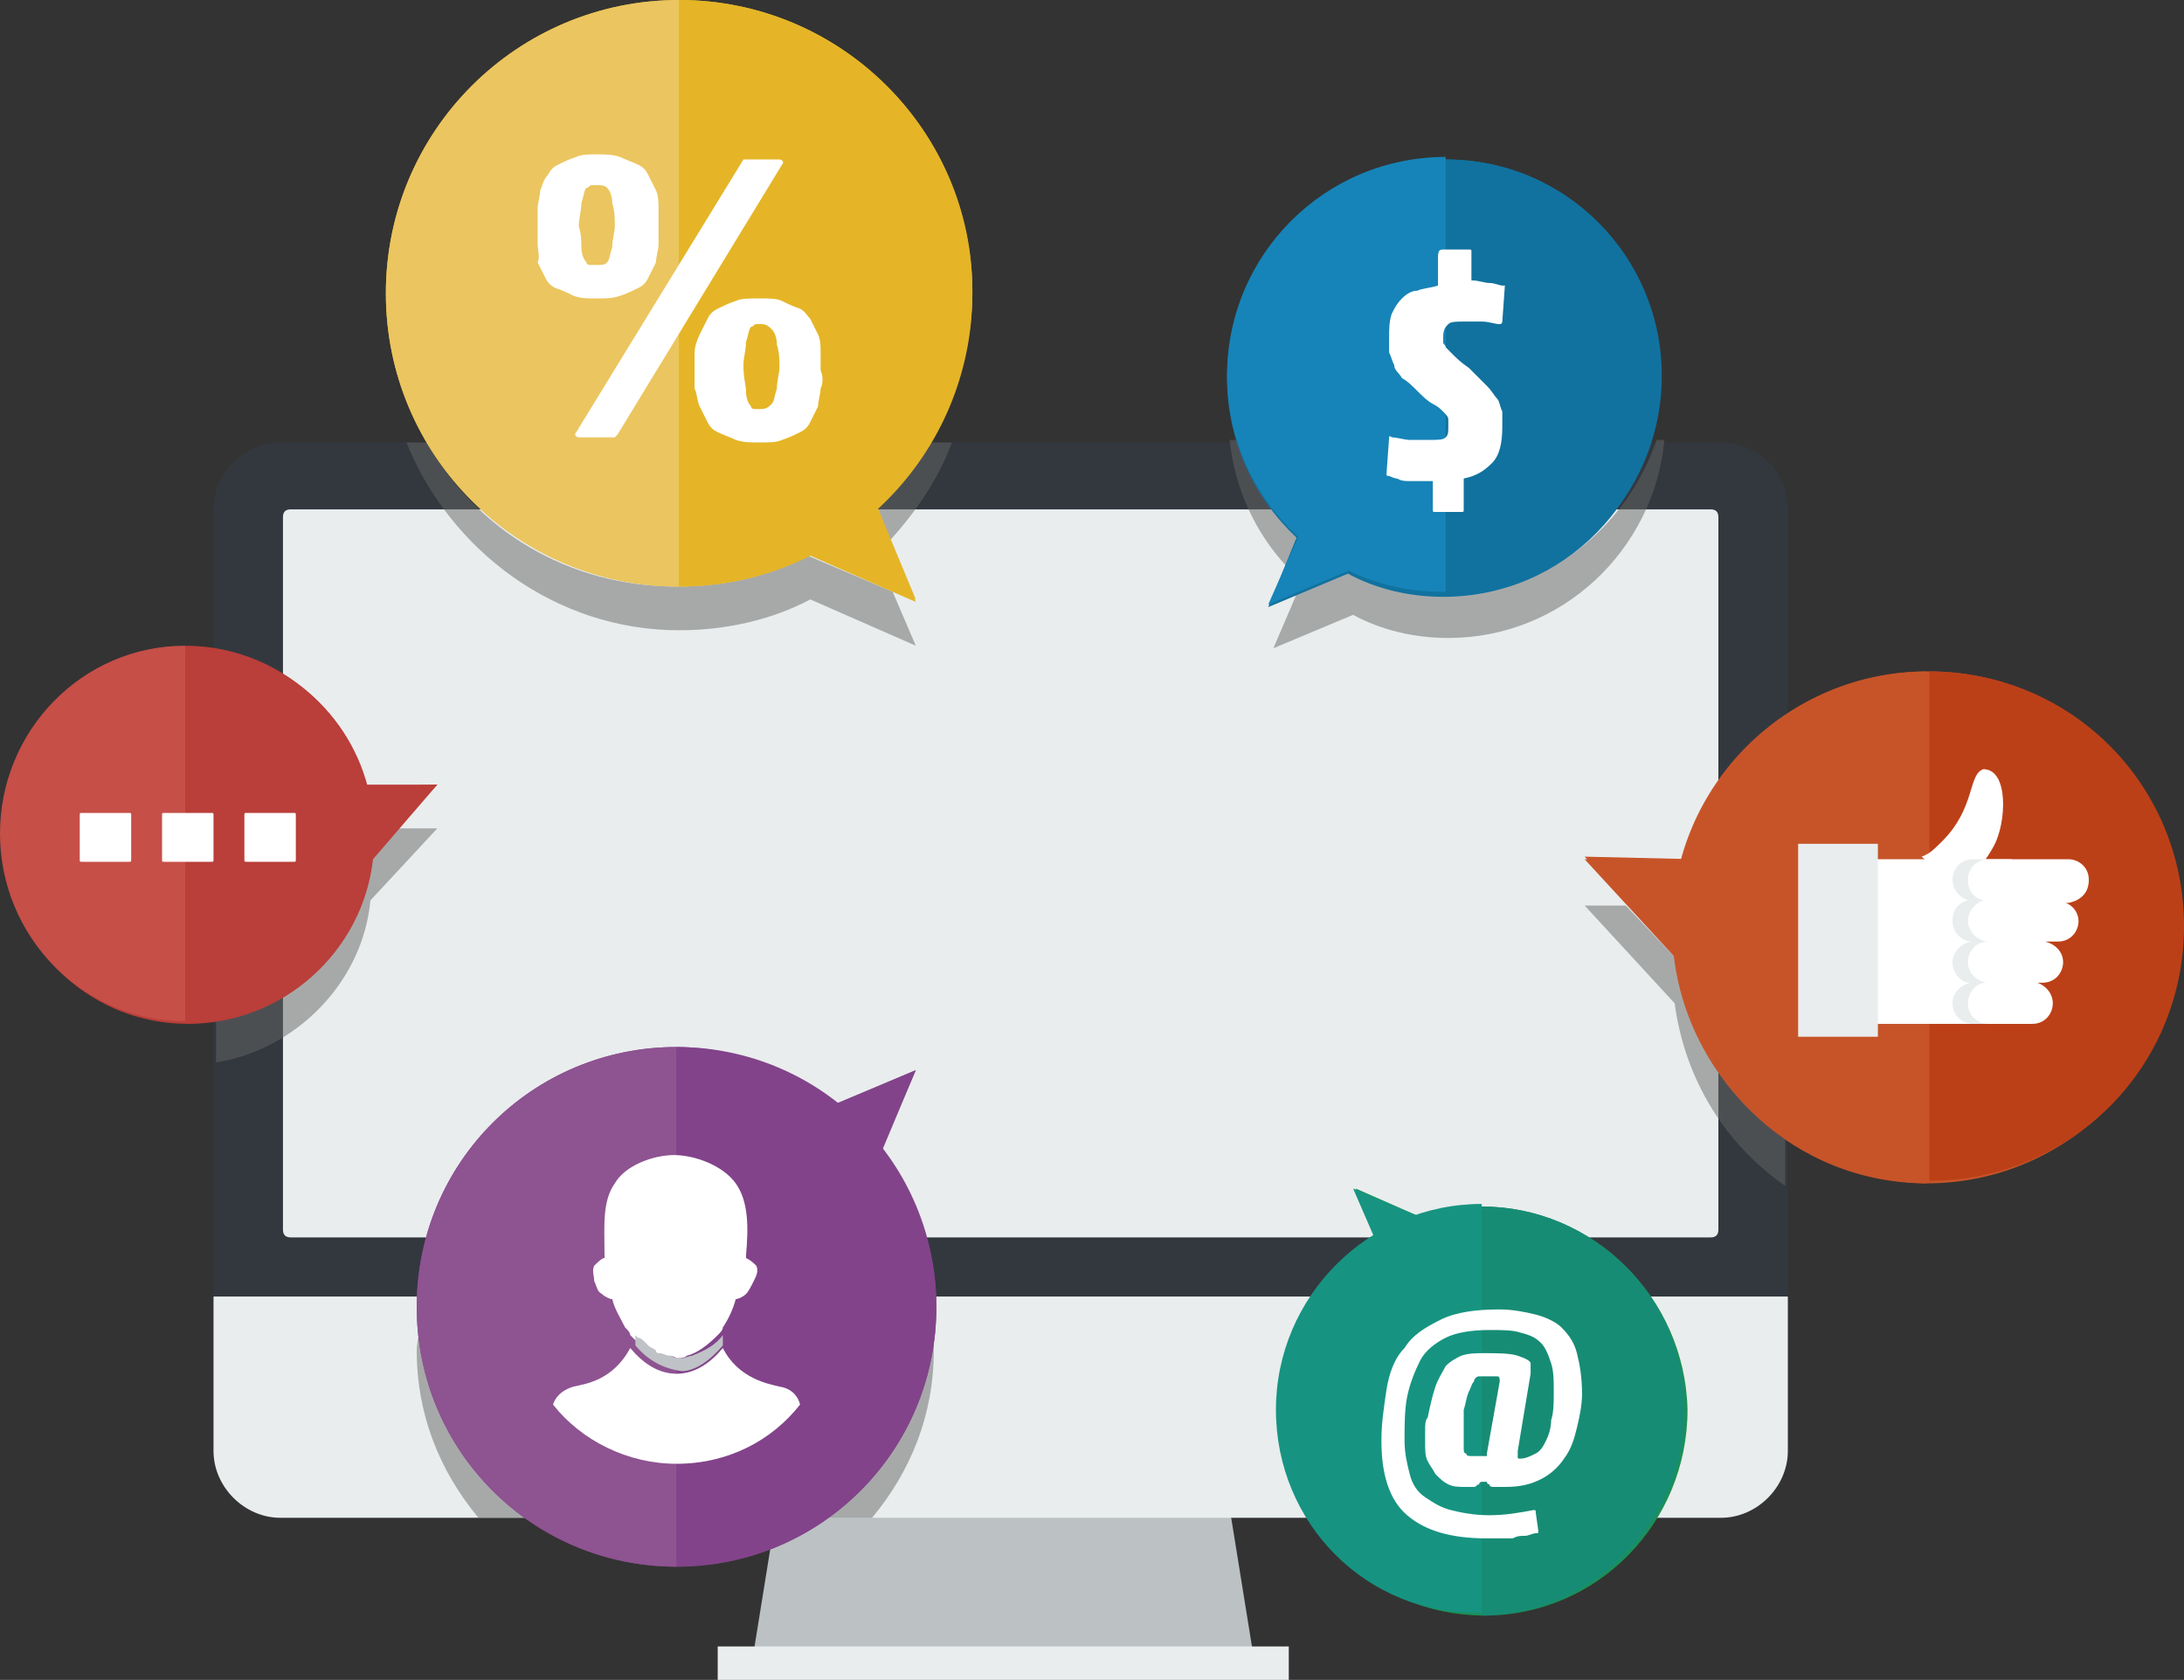 <?xml version="1.0" encoding="utf-8"?>
<!-- Generator: Adobe Illustrator 19.0.0, SVG Export Plug-In . SVG Version: 6.00 Build 0)  -->
<svg version="1.1" id="Capa_1" xmlns="http://www.w3.org/2000/svg" xmlns:xlink="http://www.w3.org/1999/xlink" x="0px" y="0px"
	 viewBox="0 0 84.9 65.3" style="enable-background:new 0 0 84.9 65.3;" xml:space="preserve">
<rect x="0" y="0" width="84.9" height="65.3" fill="#333333" stroke="none"/>
<style type="text/css">
	.st0{fill:#BCC1C3;}
	.st1{fill:#33383F;}
	.st2{fill:#E9EDED;}
	.st3{fill:#C75429;}
	.st4{fill:#DADCE0;}
	.st5{opacity:0.5;fill:#666666;}
	.st6{fill:#BA3E39;}
	.st7{fill:#C64F48;}
	.st8{fill:#FFFFFF;}
	.st9{fill:#BC4017;}
	.st10{fill:#E5B527;}
	.st11{fill:#EBC55F;}
	.st12{fill:#11729F;}
	.st13{fill:#1684B8;}
	.st14{fill:#1B9055;}
	.st15{fill:#169481;}
	.st16{fill:#178C75;}
	.st17{fill:#82438A;}
	.st18{fill:#8E5391;}
	.st19{fill:#BFC2C6;}
</style>
<g id="XMLID_611_">
	<g id="XMLID_491_">
		<g id="XMLID_516_">
			<polygon id="XMLID_523_" class="st0" points="48.7,64.2 29.3,64.2 31.3,51.8 46.7,51.8 			"/>
			<g id="XMLID_518_">
				<g id="XMLID_520_">
					<path id="XMLID_522_" class="st1" d="M66.9,17.2h-56c-1.4,0-2.6,1.2-2.6,2.6v30.6h61.2V19.8C69.5,18.3,68.3,17.2,66.9,17.2z"/>
					<path id="XMLID_521_" class="st2" d="M8.3,56.4c0,1.4,1.2,2.6,2.6,2.6h56c1.4,0,2.6-1.2,2.6-2.6v-6H8.3V56.4z"/>
				</g>
				<path id="XMLID_519_" class="st2" d="M66.5,48.1H11.3c-0.2,0-0.3-0.1-0.3-0.3V20.1c0-0.2,0.1-0.3,0.3-0.3h55.2
					c0.2,0,0.3,0.1,0.3,0.3v27.7C66.8,48,66.7,48.1,66.5,48.1z"/>
			</g>
			<rect id="XMLID_517_" x="27.9" y="64" class="st2" width="22.2" height="1.3"/>
		</g>
		<path id="XMLID_527_" class="st3" d="M75,26.1C75,26.1,75,26.1,75,26.1c-4.6,0-8.4,3.1-9.6,7.4l-3.8-0.1l3.5,3.8
			c0.6,4.9,4.7,8.8,9.8,8.8c0,0,0,0,0,0c5.5,0,9.9-4.5,9.9-9.9S80.5,26.1,75,26.1z"/>
		<path id="XMLID_778_" class="st4" d="M50,22l-0.6,1.5l0.9-0.4l0.2-0.6C50.3,22.4,50.2,22.2,50,22z"/>
		<path id="XMLID_784_" class="st5" d="M14.4,35l2.6-2.8l-1.6,0l-0.9,1c-0.4,3.3-2.9,5.8-6.1,6.3v1.8C11.5,40.8,14.1,38.2,14.4,35z"
			/>
		<path id="XMLID_788_" class="st5" d="M65.1,37.2l-1.9-2l-1.6,0l3.5,3.8c0.4,3,2,5.5,4.3,7.1v-1.8C67.1,42.7,65.5,40.1,65.1,37.2z"
			/>
		<path id="XMLID_812_" class="st5" d="M26.4,24.5C26.4,24.5,26.5,24.5,26.4,24.5c1.8,0,3.6-0.4,5.1-1.2l4.1,1.8l-0.9-2.1l-3.3-1.4
			c-1.5,0.8-3.2,1.2-5.1,1.2c0,0,0,0,0,0c-4.2,0-7.8-2.2-9.7-5.6h-0.8C17.5,21.4,21.6,24.5,26.4,24.5z"/>
		<path id="XMLID_813_" class="st5" d="M34.1,19.7l0.5,1.3c1-1.1,1.9-2.4,2.4-3.8h-0.8C35.7,18.1,34.9,19,34.1,19.7z"/>
		<path id="XMLID_818_" class="st5" d="M56.3,23.1C56.2,23.1,56.2,23.1,56.3,23.1c-1.4,0-2.6-0.3-3.7-0.9l-2.2,0.9l-0.9,2.1l3.1-1.3
			c1.1,0.6,2.4,0.9,3.7,0.9c0,0,0,0,0,0c4.4,0,8-3.4,8.4-7.7h-0.3C63.2,20.6,60,23.1,56.3,23.1z"/>
		<path id="XMLID_819_" class="st5" d="M50.5,20.8c-1.1-1-1.9-2.3-2.3-3.7h-0.4c0.2,1.9,1,3.6,2.2,4.9L50.5,20.8z"/>
		<g id="XMLID_695_">
			<path id="XMLID_750_" class="st5" d="M20.5,59c-2.4-1.7-3.9-4.3-4.2-7.4c0,0.3-0.1,0.6-0.1,0.9c0,2.5,0.9,4.7,2.4,6.5
				c0,0,0,0,0,0L20.5,59C20.6,59,20.6,59,20.5,59z"/>
			<path id="XMLID_751_" class="st4" d="M36.3,51.7c0-0.1,0-0.1,0-0.2C36.3,51.6,36.3,51.7,36.3,51.7C36.3,51.7,36.3,51.8,36.3,51.7
				L36.3,51.7C36.3,51.8,36.3,51.7,36.3,51.7z"/>
			<path id="XMLID_752_" class="st5" d="M32.1,59L32.1,59l1.8,0c0,0,0,0,0,0c1.5-1.8,2.4-4,2.4-6.5c0-0.3,0-0.5-0.1-0.7h0
				C36,54.8,34.4,57.4,32.1,59z"/>
		</g>
		<g id="XMLID_441_">
			<path id="XMLID_622_" class="st6" d="M17,30.5l-2.7,0.1c-0.8-3.1-3.6-5.4-7-5.4c0,0,0,0,0,0c-4,0-7.2,3.3-7.2,7.3
				s3.2,7.3,7.2,7.3c0,0,0,0,0,0c3.7,0,6.8-2.8,7.2-6.4L17,30.5z"/>
			<g id="XMLID_442_">
				<g id="XMLID_443_">
					<g id="XMLID_590_">
						<g id="XMLID_591_">
							<g id="XMLID_593_">
								<polygon id="XMLID_597_" class="st6" points="13.9,30.5 13.9,33.8 17,30.5 								"/>
								<g id="XMLID_594_">
									<path id="XMLID_596_" class="st7" d="M0,32.4c0,4,3.2,7.3,7.2,7.3V25.1C3.2,25.1,0,28.4,0,32.4z"/>
									<path id="XMLID_595_" class="st6" d="M14.5,32.4c0-4-3.3-7.3-7.3-7.3c0,0,0,0,0,0v14.5c0,0,0,0,0,0
										C11.3,39.7,14.5,36.4,14.5,32.4z"/>
								</g>
							</g>
						</g>
					</g>
					<g id="XMLID_446_">
						<g id="XMLID_110_">
							<path id="XMLID_115_" class="st8" d="M3.1,33.4v-1.7c0-0.1,0-0.1,0.1-0.1H5c0.1,0,0.1,0,0.1,0.1v1.7c0,0.1,0,0.1-0.1,0.1H3.2
								C3.1,33.5,3.1,33.5,3.1,33.4z"/>
							<path id="XMLID_113_" class="st8" d="M6.3,33.4v-1.7c0-0.1,0-0.1,0.1-0.1h1.8c0.1,0,0.1,0,0.1,0.1v1.7c0,0.1,0,0.1-0.1,0.1
								H6.4C6.3,33.5,6.3,33.5,6.3,33.4z"/>
							<path id="XMLID_111_" class="st8" d="M9.5,33.4v-1.7c0-0.1,0-0.1,0.1-0.1h1.8c0.1,0,0.1,0,0.1,0.1v1.7c0,0.1,0,0.1-0.1,0.1
								H9.6C9.5,33.5,9.5,33.5,9.5,33.4z"/>
						</g>
					</g>
				</g>
			</g>
		</g>
		<g id="XMLID_116_">
			<g id="XMLID_484_">
				<g id="XMLID_493_">
					<g id="XMLID_562_">
						<g id="XMLID_563_">
							<g id="XMLID_564_">
								<polygon id="XMLID_568_" class="st3" points="65.9,33.4 65.9,38 61.6,33.3 								"/>
								<g id="XMLID_565_">
									<path id="XMLID_567_" class="st9" d="M84.9,36c0,5.5-4.4,9.9-9.9,9.9V26.1C80.5,26.1,84.9,30.5,84.9,36z"/>
									<path id="XMLID_566_" class="st3" d="M65,36c0-5.5,4.5-9.9,9.9-9.9c0,0,0,0,0,0v19.9c0,0,0,0,0,0C69.5,45.9,65,41.5,65,36z
										"/>
								</g>
							</g>
						</g>
					</g>
				</g>
			</g>
			<g id="XMLID_136_">
				<g id="XMLID_135_">
					<path id="XMLID_157_" class="st8" d="M77.1,29.9C77.1,29.9,77.1,30,77.1,29.9c-0.6,0.2-0.3,1.5-1.6,2.8
						c-0.3,0.3-0.5,0.5-0.8,0.6l1.5,1.3c0.1-0.1,0.8-0.8,1.3-1.7C78,32,78.1,29.9,77.1,29.9z"/>
					<rect id="XMLID_133_" x="72.8" y="33.4" class="st8" width="5.4" height="6.4"/>
					<g id="XMLID_134_">
						<path id="XMLID_154_" class="st8" d="M81.2,34.2c0-0.5-0.4-0.8-0.8-0.8h-3.1c-0.5,0-0.8,0.4-0.8,0.8c0,0.4,0.3,0.7,0.6,0.8
							c-0.4,0.1-0.6,0.4-0.6,0.8c0,0.4,0.3,0.8,0.8,0.8c-0.4,0-0.8,0.4-0.8,0.8c0,0.4,0.3,0.8,0.7,0.8c-0.4,0.1-0.7,0.4-0.7,0.8
							c0,0.5,0.4,0.8,0.8,0.8H79c0.5,0,0.8-0.4,0.8-0.8c0-0.4-0.3-0.7-0.6-0.8h0.2c0.5,0,0.8-0.4,0.8-0.8c0-0.4-0.3-0.7-0.7-0.8H80
							c0.5,0,0.8-0.4,0.8-0.8c0-0.3-0.2-0.6-0.5-0.7h0.1C80.9,35,81.2,34.7,81.2,34.2z"/>
						<g id="XMLID_128_">
							<path id="XMLID_141_" class="st2" d="M76.5,39c0-0.4,0.3-0.8,0.7-0.8c-0.4-0.1-0.7-0.4-0.7-0.8c0-0.4,0.3-0.8,0.8-0.8
								c-0.4,0-0.8-0.4-0.8-0.8c0-0.4,0.3-0.7,0.6-0.8c-0.4-0.1-0.6-0.4-0.6-0.8c0-0.5,0.4-0.8,0.8-0.8h-0.6c-0.5,0-0.8,0.4-0.8,0.8
								c0,0.4,0.3,0.7,0.6,0.8c-0.4,0.1-0.6,0.4-0.6,0.8c0,0.4,0.3,0.8,0.8,0.8c-0.4,0-0.8,0.4-0.8,0.8c0,0.4,0.3,0.8,0.7,0.8
								c-0.4,0.1-0.7,0.4-0.7,0.8c0,0.5,0.4,0.8,0.8,0.8h0.6C76.9,39.8,76.5,39.5,76.5,39z"/>
						</g>
					</g>
				</g>
				<rect id="XMLID_127_" x="69.9" y="32.8" class="st2" width="3.1" height="7.5"/>
			</g>
		</g>
		<g id="XMLID_132_">
			<path id="XMLID_583_" class="st10" d="M34.1,19.7c2.3-2.1,3.7-5.1,3.7-8.4C37.8,5.1,32.7,0,26.4,0c0,0,0,0,0,0
				C20.1,0,15,5.1,15,11.4s5.1,11.4,11.4,11.4c0,0,0,0,0,0c1.8,0,3.5-0.4,5.1-1.2l4.1,1.8L34.1,19.7z"/>
			<g id="XMLID_463_">
				<g id="XMLID_464_">
					<g id="XMLID_475_">
						<polygon id="XMLID_483_" class="st10" points="27.1,19.7 34.1,19.7 35.6,23.3 						"/>
						<g id="XMLID_480_">
							<path id="XMLID_482_" class="st11" d="M15,11.4c0,6.3,5.1,11.4,11.4,11.4V0C20.1,0,15,5.1,15,11.4z"/>
							<path id="XMLID_481_" class="st10" d="M37.8,11.4C37.8,5.1,32.7,0,26.4,0c0,0,0,0,0,0v22.8c0,0,0,0,0,0
								C32.7,22.8,37.8,17.7,37.8,11.4z"/>
						</g>
					</g>
					<path id="XMLID_465_" class="st8" d="M25.6,9.5c0,0.2-0.1,0.5-0.1,0.7c-0.1,0.2-0.2,0.4-0.3,0.6s-0.2,0.3-0.4,0.4
						c-0.2,0.1-0.4,0.2-0.7,0.3s-0.5,0.1-0.9,0.1s-0.6,0-0.9-0.1c-0.2-0.1-0.4-0.2-0.7-0.3c-0.2-0.1-0.3-0.2-0.4-0.4
						c-0.1-0.2-0.2-0.4-0.3-0.6C21,10,20.9,9.7,20.9,9.5c0-0.2,0-0.5,0-0.7c0-0.2,0-0.4,0-0.7c0-0.2,0.1-0.5,0.1-0.7
						c0.1-0.2,0.1-0.4,0.3-0.6c0.1-0.2,0.2-0.3,0.4-0.4c0.2-0.1,0.4-0.2,0.7-0.3C22.6,6,22.9,6,23.2,6s0.6,0,0.9,0.1
						c0.2,0.1,0.5,0.2,0.7,0.3c0.2,0.1,0.3,0.2,0.4,0.4s0.2,0.4,0.3,0.6c0.1,0.2,0.1,0.5,0.1,0.7c0,0.2,0,0.5,0,0.7
						C25.6,9,25.6,9.3,25.6,9.5z M28.9,6.2c0,0,0.1,0,0.1,0h1.3c0.1,0,0.2,0.1,0.1,0.2L24,16.9c0,0-0.1,0.1-0.1,0.1c0,0-0.1,0-0.1,0
						h-1.3c-0.1,0-0.2-0.1-0.1-0.2l6.5-10.6C28.8,6.3,28.9,6.2,28.9,6.2z M22.6,9.6c0,0.3,0.1,0.5,0.2,0.6c0,0.1,0.1,0.1,0.2,0.1
						c0.1,0,0.2,0,0.2,0c0.2,0,0.3,0,0.4-0.1c0.1-0.1,0.1-0.3,0.2-0.6c0-0.3,0.1-0.6,0.1-0.8c0-0.3,0-0.6-0.1-0.9
						c0-0.3-0.1-0.5-0.2-0.6c-0.1-0.1-0.2-0.1-0.4-0.1c-0.1,0-0.2,0-0.2,0c-0.1,0-0.1,0.1-0.2,0.1c-0.1,0.1-0.1,0.3-0.2,0.6
						c0,0.3-0.1,0.6-0.1,0.9C22.6,9.1,22.6,9.4,22.6,9.6z M31.9,15.1c0,0.2-0.1,0.5-0.1,0.7c-0.1,0.2-0.2,0.4-0.3,0.6
						c-0.1,0.2-0.2,0.3-0.4,0.4c-0.2,0.1-0.4,0.2-0.7,0.3c-0.2,0.1-0.5,0.1-0.9,0.1c-0.3,0-0.6,0-0.9-0.1c-0.2-0.1-0.5-0.2-0.7-0.3
						c-0.2-0.1-0.3-0.2-0.4-0.4c-0.1-0.2-0.2-0.4-0.3-0.6c-0.1-0.2-0.1-0.5-0.2-0.7c0-0.2,0-0.5,0-0.7c0-0.2,0-0.5,0-0.7
						c0-0.2,0.1-0.5,0.2-0.7c0.1-0.2,0.2-0.4,0.3-0.6s0.2-0.3,0.4-0.4c0.2-0.1,0.4-0.2,0.7-0.3c0.2-0.1,0.5-0.1,0.9-0.1
						c0.4,0,0.7,0,0.9,0.1c0.2,0.1,0.4,0.2,0.7,0.3c0.2,0.1,0.3,0.3,0.4,0.4c0.1,0.2,0.2,0.4,0.3,0.6c0.1,0.2,0.1,0.5,0.1,0.7
						c0,0.2,0,0.5,0,0.7C32,14.6,32,14.9,31.9,15.1z M29,15.2c0,0.3,0.1,0.5,0.2,0.6c0,0.1,0.1,0.1,0.2,0.1c0.1,0,0.2,0,0.2,0
						c0.2,0,0.3-0.1,0.4-0.2c0.1-0.1,0.1-0.3,0.2-0.6c0-0.3,0.1-0.6,0.1-0.8c0-0.3,0-0.6-0.1-0.9c0-0.3-0.1-0.5-0.2-0.6
						c-0.1-0.1-0.2-0.2-0.4-0.2c-0.1,0-0.2,0-0.2,0c-0.1,0-0.1,0.1-0.2,0.1c-0.1,0.1-0.1,0.3-0.2,0.6c0,0.3-0.1,0.6-0.1,0.9
						C28.9,14.7,29,15,29,15.2z"/>
				</g>
			</g>
		</g>
		<g id="XMLID_555_">
			<path id="XMLID_592_" class="st12" d="M56.2,6.2C56.2,6.2,56.2,6.2,56.2,6.2c-4.7,0-8.5,3.8-8.5,8.5c0,2.5,1.1,4.7,2.7,6.2
				l-1.1,2.7l3.1-1.3c1.1,0.6,2.4,0.9,3.7,0.9c0,0,0,0,0,0c4.7,0,8.4-3.8,8.4-8.5C64.6,10,60.9,6.2,56.2,6.2z"/>
			<g id="XMLID_556_">
				<g id="XMLID_557_">
					<g id="XMLID_560_">
						<g id="XMLID_576_">
							<polygon id="XMLID_580_" class="st13" points="55.7,20.8 50.5,20.8 49.3,23.5 							"/>
							<g id="XMLID_577_">
								<path id="XMLID_579_" class="st12" d="M64.6,14.6c0,4.7-3.8,8.5-8.4,8.5V6.2C60.9,6.2,64.6,10,64.6,14.6z"/>
								<path id="XMLID_578_" class="st13" d="M47.7,14.6c0-4.7,3.8-8.5,8.5-8.5c0,0,0,0,0,0v16.9c0,0,0,0,0,0
									C51.5,23.1,47.7,19.3,47.7,14.6z"/>
							</g>
						</g>
					</g>
					<path id="XMLID_558_" class="st8" d="M56.1,9.7h1c0.1,0,0.1,0,0.1,0.1v1c0,0,0,0.1,0,0.1c0.3,0,0.5,0.1,0.7,0.1
						c0.2,0,0.4,0.1,0.5,0.1c0,0,0.1,0,0.1,0c0,0,0,0,0,0l-0.1,1.4c0,0,0,0.1-0.1,0.1c-0.2,0-0.4-0.1-0.7-0.1c-0.2,0-0.5,0-0.7,0
						c-0.3,0-0.5,0-0.6,0.1c-0.1,0.1-0.2,0.2-0.2,0.5c0,0.1,0,0.1,0,0.2c0,0.1,0.1,0.1,0.1,0.2c0.1,0.1,0.2,0.2,0.3,0.3
						c0.1,0.1,0.3,0.3,0.6,0.5c0.3,0.3,0.5,0.5,0.7,0.7c0.2,0.2,0.3,0.4,0.4,0.5s0.1,0.3,0.2,0.5c0,0.2,0,0.4,0,0.6
						c0,0.6-0.1,1.1-0.4,1.4c-0.3,0.3-0.6,0.5-1.1,0.6c0,0,0,0,0,0.1v1.1c0,0.1,0,0.1-0.1,0.1h-1c-0.1,0-0.1,0-0.1-0.1v-1
						c0,0,0-0.1,0-0.1c-0.1,0-0.3,0-0.4,0c-0.2,0-0.3,0-0.5,0c-0.2,0-0.3,0-0.5-0.1c-0.1,0-0.3-0.1-0.3-0.1c-0.1,0-0.1,0-0.1-0.1
						L54,17c0,0,0-0.1,0.1,0c0.2,0,0.5,0.1,0.7,0.1c0.3,0,0.5,0,0.8,0c0.3,0,0.5,0,0.6-0.1c0.1-0.1,0.1-0.2,0.1-0.4
						c0-0.1,0-0.2,0-0.3c0-0.1-0.1-0.2-0.2-0.3c-0.1-0.1-0.2-0.2-0.4-0.3c-0.2-0.1-0.4-0.3-0.6-0.5c-0.2-0.2-0.4-0.4-0.6-0.5
						c-0.1-0.2-0.3-0.3-0.3-0.5c-0.1-0.2-0.1-0.3-0.2-0.5c0-0.2,0-0.4,0-0.6c0-0.3,0-0.6,0.1-0.9c0.1-0.2,0.2-0.4,0.4-0.6
						c0.2-0.2,0.4-0.3,0.6-0.3c0.2-0.1,0.5-0.1,0.8-0.2c0,0,0,0,0-0.1v-1C55.9,9.7,56,9.7,56.1,9.7z"/>
				</g>
			</g>
		</g>
		<g id="XMLID_103_">
			<path id="XMLID_536_" class="st14" d="M57.6,46.9C57.5,46.9,57.5,46.9,57.6,46.9c-0.9,0-1.6,0.2-2.4,0.4v0l-2.5-1.1l0.8,1.8
				c-2.3,1.4-3.8,3.9-3.8,6.8c0,4.4,3.6,8,8,8c0,0,0,0,0,0c4.4,0,7.9-3.6,7.9-8C65.5,50.4,61.9,46.9,57.6,46.9z"/>
			<g id="XMLID_167_">
				<g id="XMLID_173_">
					<g id="XMLID_404_">
						<g id="XMLID_406_">
							<polygon id="XMLID_429_" class="st15" points="55.2,52.2 55.2,47.3 52.6,46.2 							"/>
							<g id="XMLID_407_">
								<path id="XMLID_409_" class="st16" d="M65.5,54.8c0,4.4-3.6,8-7.9,8V46.9C61.9,46.9,65.5,50.4,65.5,54.8z"/>
								<path id="XMLID_408_" class="st15" d="M49.6,54.8c0-4.4,3.6-8,8-8c0,0,0,0,0,0v15.9c0,0,0,0,0,0
									C53.1,62.8,49.6,59.2,49.6,54.8z"/>
							</g>
						</g>
					</g>
					<g id="XMLID_197_">
						<path id="XMLID_210_" class="st8" d="M61.3,55.5c-0.1,0.4-0.2,0.8-0.5,1.2c-0.2,0.3-0.5,0.6-0.9,0.8c-0.4,0.2-0.8,0.3-1.4,0.3
							c-0.2,0-0.3,0-0.4,0c-0.1,0-0.2,0-0.2-0.1c-0.1,0-0.1-0.1-0.1-0.1s0,0-0.1,0c0,0-0.1,0-0.1,0s-0.1,0-0.1,0.1
							c-0.1,0-0.1,0.1-0.2,0.1c-0.1,0-0.2,0-0.3,0c-0.3,0-0.5,0-0.7-0.1c-0.2-0.1-0.3-0.2-0.5-0.4c-0.1-0.2-0.2-0.3-0.3-0.5
							c-0.1-0.2-0.1-0.4-0.1-0.7c0-0.1,0-0.3,0-0.5c0-0.2,0-0.4,0.1-0.5c0.1-0.5,0.2-0.9,0.3-1.2c0.1-0.3,0.3-0.6,0.4-0.8
							c0.2-0.2,0.4-0.3,0.6-0.4c0.3-0.1,0.6-0.1,0.9-0.1c0.5,0,1,0,1.3,0.1c0.3,0.1,0.5,0.2,0.5,0.3c0,0.1,0,0.1,0,0.2
							c0,0.1,0,0.1,0,0.2l-0.5,3c0,0.1,0,0.2,0,0.2c0,0.1,0,0.1,0.1,0.1c0.2,0,0.4-0.1,0.6-0.2c0.2-0.1,0.3-0.3,0.4-0.5
							c0.1-0.2,0.2-0.5,0.2-0.8c0.1-0.3,0.1-0.7,0.1-1.1c0-0.4,0-0.8-0.1-1.1c-0.1-0.3-0.2-0.6-0.4-0.8c-0.2-0.2-0.4-0.3-0.8-0.4
							c-0.3-0.1-0.7-0.1-1.2-0.1c-0.7,0-1.3,0.1-1.7,0.3c-0.4,0.2-0.8,0.5-1,0.9c-0.2,0.4-0.4,0.9-0.5,1.4c-0.1,0.5-0.1,1.1-0.1,1.7
							c0,0.5,0.1,0.9,0.2,1.3c0.1,0.4,0.3,0.7,0.6,0.9c0.3,0.2,0.6,0.4,1,0.5c0.4,0.1,0.9,0.2,1.5,0.2c0.6,0,1.2-0.1,1.7-0.2
							c0.1,0,0.1,0,0.1,0.1l0.1,0.7c0,0.1,0,0.1-0.1,0.1c-0.1,0-0.3,0.1-0.4,0.1c-0.2,0-0.3,0-0.5,0.1c-0.2,0-0.4,0-0.5,0
							c-0.2,0-0.4,0-0.5,0c-1.4,0-2.4-0.3-3.1-0.9c-0.7-0.6-1-1.6-1-2.9c0-0.7,0.1-1.3,0.2-2c0.1-0.6,0.3-1.2,0.7-1.6
							c0.3-0.5,0.8-0.8,1.4-1.1c0.6-0.3,1.4-0.4,2.3-0.4c0.5,0,1,0.1,1.4,0.2c0.4,0.1,0.8,0.3,1,0.5c0.3,0.3,0.5,0.6,0.6,1
							c0.1,0.4,0.2,0.9,0.2,1.6C61.5,54.6,61.4,55.1,61.3,55.5z M58.3,53.7C58.3,53.7,58.3,53.7,58.3,53.7c0-0.1,0-0.2-0.1-0.2
							c-0.1,0-0.2,0-0.4,0c-0.1,0-0.2,0-0.3,0c-0.1,0-0.2,0.1-0.2,0.2c-0.1,0.1-0.1,0.2-0.2,0.4c-0.1,0.2-0.1,0.4-0.2,0.7
							c0,0.1,0,0.2,0,0.3c0,0.1,0,0.2,0,0.3c0,0.1,0,0.2,0,0.3c0,0.1,0,0.2,0,0.2c0,0.1,0,0.3,0,0.4c0,0.1,0,0.2,0.1,0.2
							c0,0.1,0.1,0.1,0.2,0.1c0.1,0,0.2,0,0.4,0c0.1,0,0.2,0,0.2,0c0,0,0,0,0-0.1l0.5-2.8C58.3,53.8,58.3,53.8,58.3,53.7z"/>
					</g>
				</g>
			</g>
		</g>
		<g id="XMLID_447_">
			<path id="XMLID_582_" class="st17" d="M34.3,44.7l1.3-3.1l-3.1,1.3c-1.7-1.3-3.9-2.2-6.2-2.2c0,0,0,0,0,0
				c-5.6,0-10.1,4.5-10.1,10.1s4.5,10.1,10.1,10.1c0,0,0,0,0,0c5.6,0,10.1-4.5,10.1-10.1C36.4,48.5,35.6,46.4,34.3,44.7z"/>
			<g id="XMLID_448_">
				<g id="XMLID_492_">
					<g id="XMLID_501_">
						<g id="XMLID_502_">
							<g id="XMLID_503_">
								<polygon id="XMLID_507_" class="st17" points="32.3,49.2 32.3,43 35.6,41.6 								"/>
								<g id="XMLID_504_">
									<path id="XMLID_506_" class="st18" d="M16.2,50.8c0,5.6,4.5,10.1,10.1,10.1V40.7C20.7,40.7,16.2,45.2,16.2,50.8z"/>
									<path id="XMLID_505_" class="st17" d="M36.4,50.8c0-5.6-4.5-10.1-10.1-10.1c0,0,0,0,0,0v20.2c0,0,0,0,0,0
										C31.9,60.9,36.4,56.4,36.4,50.8z"/>
								</g>
							</g>
						</g>
					</g>
				</g>
				<g id="XMLID_449_">
					<g id="XMLID_30_">
						<polygon id="XMLID_93_" class="st8" points="28.1,52.3 28.1,52.3 28.1,52.3 						"/>
						<path id="XMLID_107_" class="st8" d="M30.3,53.9c-0.4-0.1-1.6-0.3-2.2-1.5c0,0,0,0,0,0c-0.5,0.6-1.1,1-1.8,1v0c0,0,0,0,0,0
							c0,0,0,0,0,0v0c0,0,0,0,0,0c-0.7,0-1.3-0.4-1.8-1l0,0l0,0c-0.7,1.3-1.8,1.4-2.2,1.5c-0.7,0.2-0.8,0.7-0.8,0.7
							c1.1,1.4,2.9,2.3,4.8,2.3c0,0,0,0,0,0c2,0,3.7-0.9,4.8-2.3C31.1,54.6,31,54,30.3,53.9z"/>
					</g>
					<path id="XMLID_92_" class="st8" d="M29.4,49.2c-0.1-0.1-0.2-0.2-0.4-0.3c0,0,0-0.1,0-0.1c0.1-1.1,0.1-2.1-0.4-2.8
						c-0.5-0.7-1.6-1.1-2.4-1.1v0l0,0l0,0l0,0c0,0,0,0,0,0c-0.8,0-1.9,0.4-2.3,1.1c-0.5,0.7-0.4,1.7-0.4,2.8c0,0,0,0.1,0,0.1
						c-0.1,0-0.3,0.2-0.4,0.3c-0.1,0.2,0,0.4,0,0.6c0.1,0.2,0.1,0.4,0.3,0.5c0.1,0.1,0.3,0.2,0.4,0.2c0.1,0.4,0.3,0.7,0.5,1.1
						c0.1,0.1,0.2,0.2,0.2,0.3c0,0,0,0,0.1,0.1c0.1,0.1,0.2,0.2,0.3,0.2c0,0,0,0,0.1,0.1c0.1,0.1,0.2,0.1,0.3,0.2c0,0,0.1,0,0.1,0.1
						c0.1,0.1,0.2,0.1,0.4,0.1c0,0,0.1,0,0.1,0c0.1,0,0.3,0,0.4,0.1c0,0,0,0,0,0c0,0,0,0,0,0c0.1,0,0.3,0,0.4-0.1c0,0,0,0,0,0
						c0.4-0.1,0.8-0.4,1.2-0.8l0,0c0,0,0,0,0,0c0.1-0.1,0.2-0.2,0.2-0.3c0.2-0.3,0.4-0.7,0.5-1.1c0.1,0,0.3-0.1,0.4-0.2
						c0.1-0.1,0.2-0.3,0.3-0.5C29.4,49.6,29.5,49.4,29.4,49.2z"/>
					<path id="XMLID_453_" class="st19" d="M28.1,52.3C28,52.3,28,52.3,28.1,52.3c0-0.1,0-0.1,0-0.1c0,0,0-0.1,0-0.1c0,0,0,0,0,0
						c0-0.1,0-0.1,0-0.2c-0.3,0.4-0.7,0.6-1.2,0.8c0,0,0,0,0,0c-0.1,0-0.3,0.1-0.4,0.1v0l0,0l0,0c0,0,0,0,0,0c0,0,0,0,0,0v0
						c0,0,0,0,0,0c0,0,0,0,0,0c-0.1,0-0.3,0-0.4-0.1c0,0-0.1,0-0.1,0c-0.1,0-0.2-0.1-0.4-0.1c0,0-0.1,0-0.1-0.1
						c-0.1-0.1-0.2-0.1-0.3-0.2c0,0,0,0-0.1-0.1c-0.1-0.1-0.2-0.2-0.3-0.2c0,0,0,0-0.1-0.1l0,0c0,0,0,0.1,0,0.1c0,0,0,0,0,0
						c0,0,0,0.1,0,0.1c0,0,0,0,0,0c0,0,0,0,0,0.1c0,0,0,0,0,0c0,0,0,0.1,0,0.1l0,0c0.5,0.6,1.1,0.9,1.8,1c0,0,0,0,0,0v0c0,0,0,0,0,0
						c0,0,0,0,0,0v0C27,53.3,27.6,52.9,28.1,52.3L28.1,52.3z"/>
				</g>
			</g>
		</g>
	</g>
</g>
</svg>
